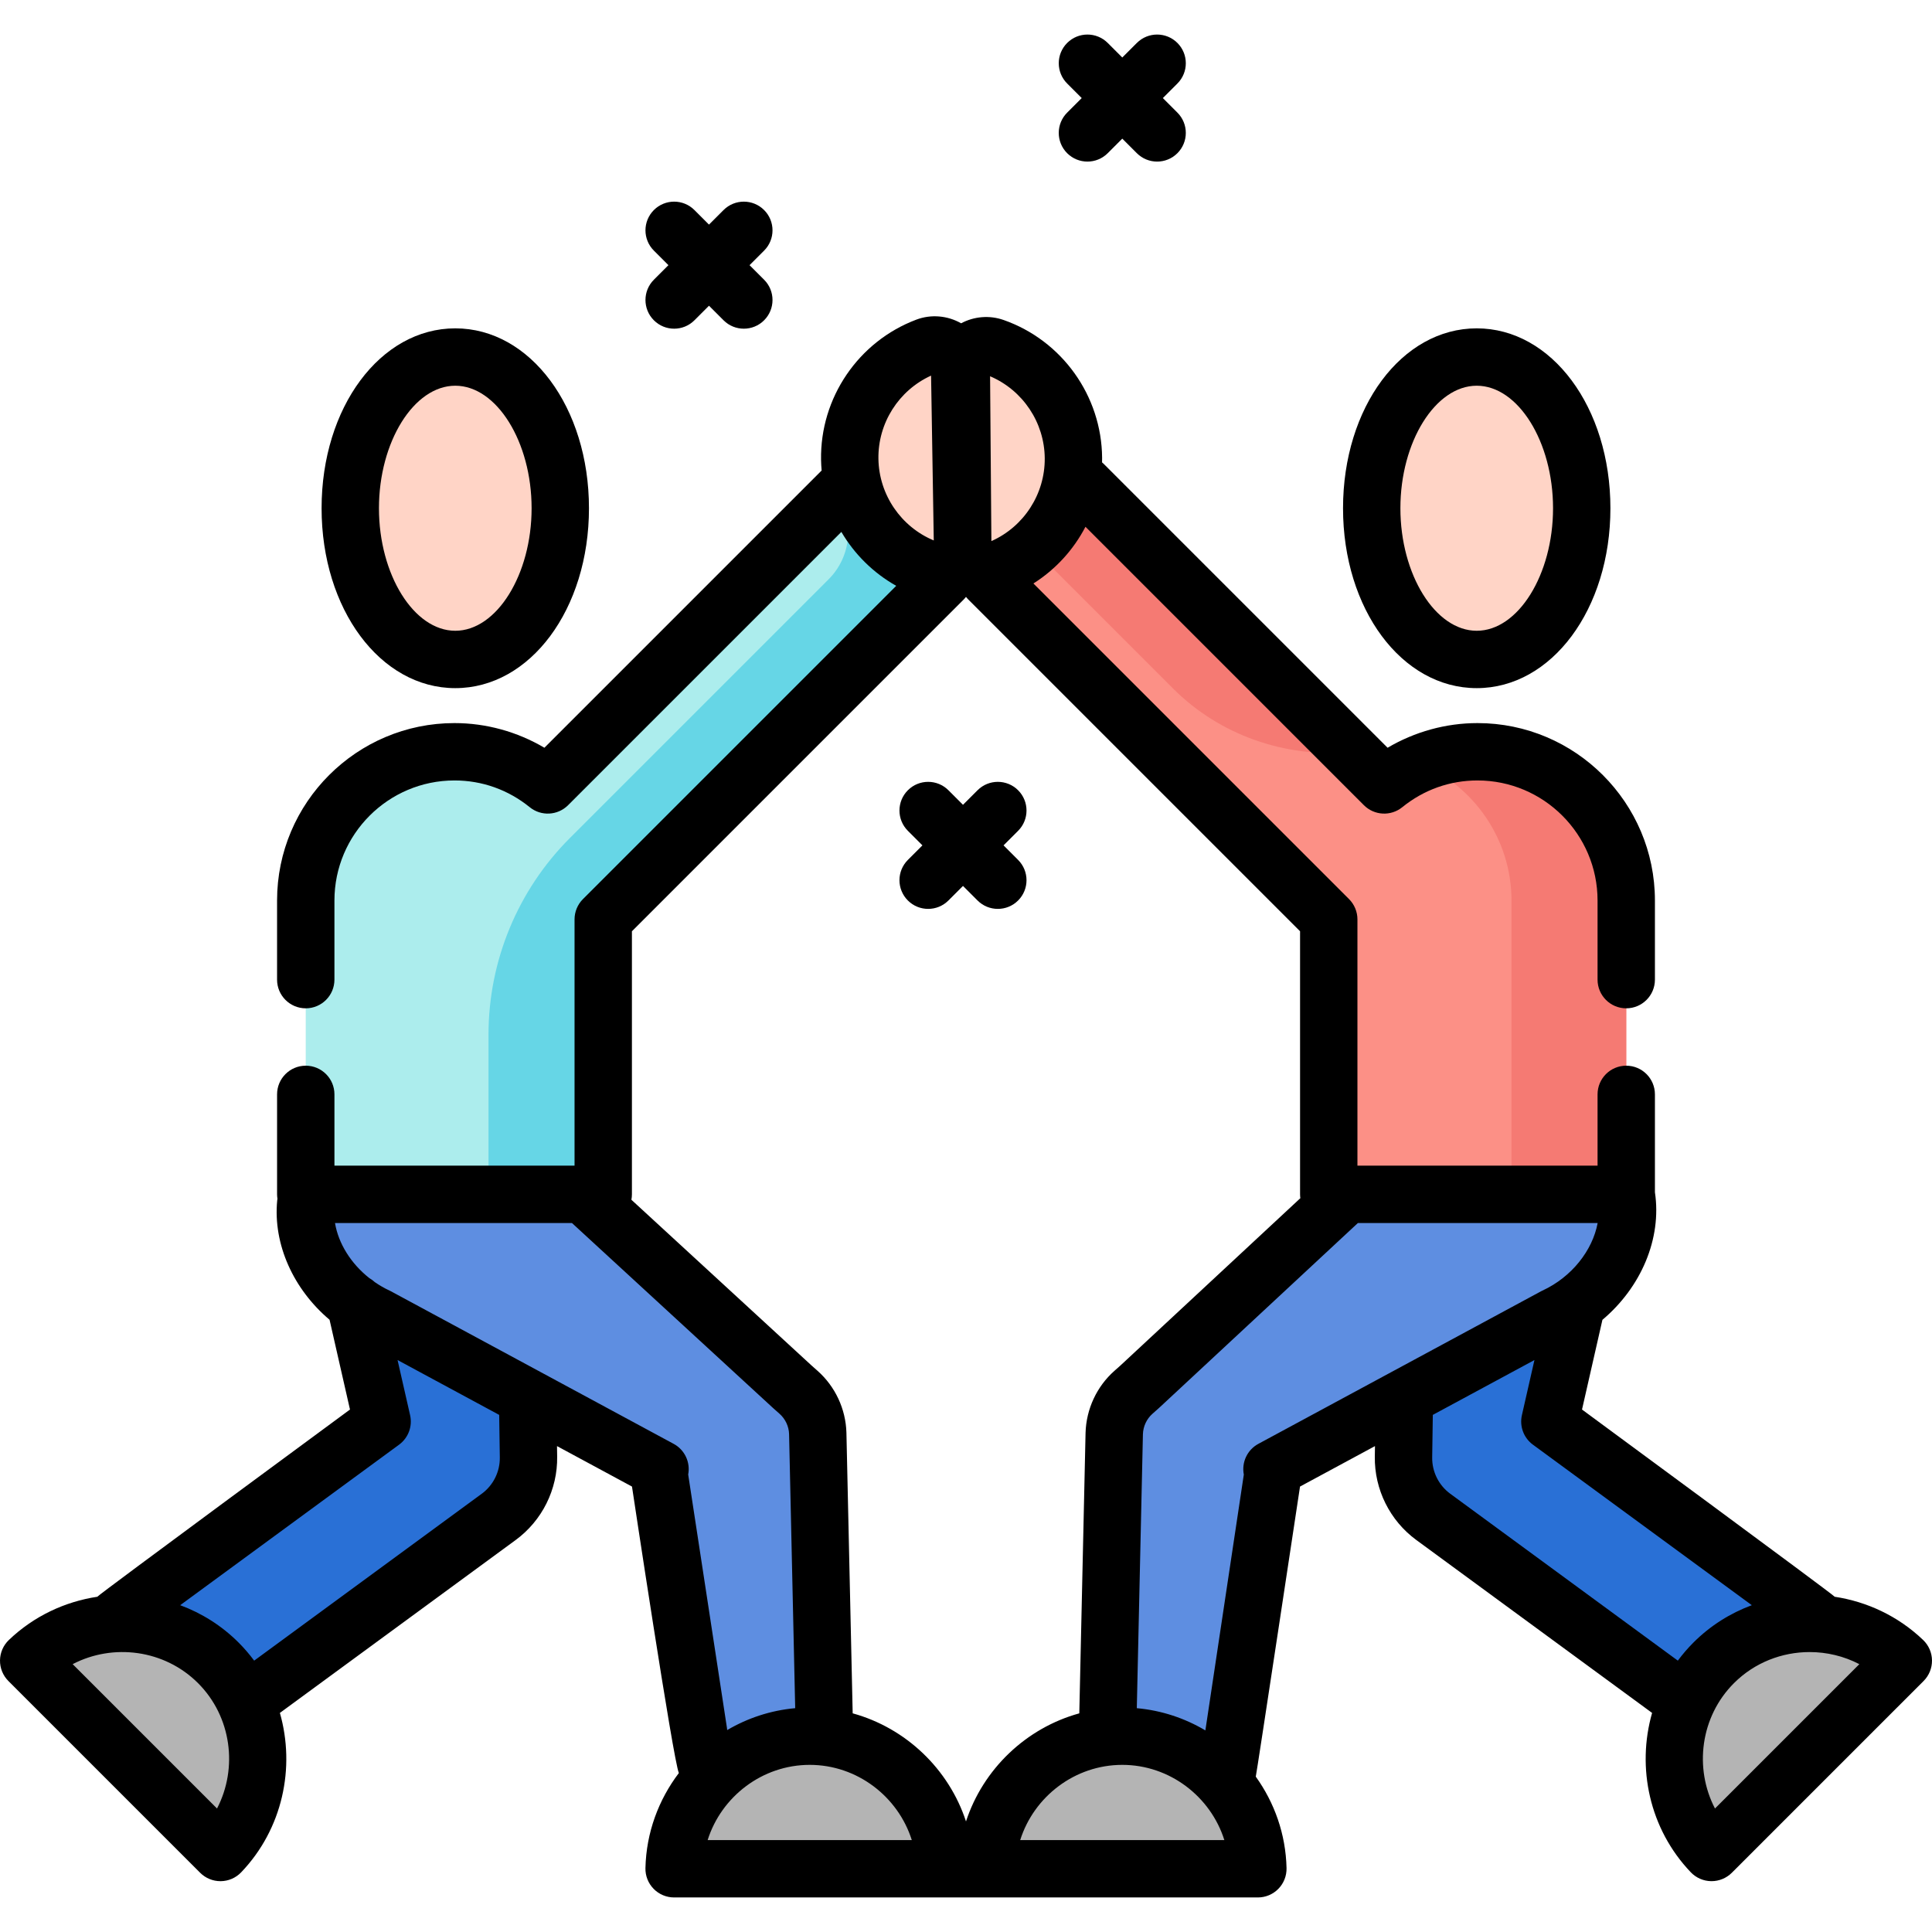 <?xml version="1.0" encoding="iso-8859-1"?>
<!-- Generator: Adobe Illustrator 21.0.0, SVG Export Plug-In . SVG Version: 6.00 Build 0)  -->
<svg version="1.1" id="Capa_1" xmlns="http://www.w3.org/2000/svg" xmlns:xlink="http://www.w3.org/1999/xlink" x="0px" y="0px"
	 viewBox="0 0 505.165 505.165" style="enable-background:new 0 0 505.165 505.165;" xml:space="preserve">
<g>
	<g>
		<path style="fill:#2970D6;" d="M462.287,456.239c5.866,0.001,11.653-2.698,15.389-7.792c6.226-8.491,4.391-20.422-4.098-26.649
			l-68.329-50.107l10.871-47.783c0.154-10.528-6.983-20.459-17.511-20.614c-10.503-0.17-30.626,9.526-30.782,20.054l-0.847,57.619
			c-0.092,6.171,2.81,12.004,7.787,15.654l76.26,55.924C454.425,455.038,458.374,456.239,462.287,456.239z"/>
	</g>
	<g>
		<path style="fill:#5E8EE1;" d="M373.806,295.352l-75.862,67.297l-1.584,1.405c-3.206,2.844-4.897,6.79-5.015,10.737l-1.743,78.126
			c-0.235,8.991,6.939,16.468,16.025,16.701c9.086,0.233,16.642-6.867,16.877-15.857c0.007-0.264,0.006-0.583,0-0.844l10.385-67.891
			l-0.301-0.898l73.879-39.872c14.981-6.927,21.452-24.56,14.452-39.385c-7-14.825-24.819-21.228-39.801-14.301
			C378.43,291.813,375.917,293.498,373.806,295.352z"/>
	</g>
	<g>
		<path style="fill:#FC9086;" d="M258.491,126.627L258.491,126.627c6.827-6.827,17.999-6.827,24.827,0l78.612,78.612
			c6.684-5.412,15.176-8.669,24.396-8.669c21.391,0,38.892,17.501,38.892,38.892v76.827h-77.784v-71.893l-88.942-88.942
			C251.664,144.627,251.664,133.454,258.491,126.627z"/>
	</g>
	<g>
		<g>
			<path style="fill:#F57A73;" d="M353.138,196.708c0.081-0.007,0.161-0.013,0.242-0.019l-69.68-69.68
				c-5.391-5.391-13.637-7.022-20.502-3.708c-3.118,1.505-5.399,3.691-7.016,6.19l50.538,50.538
				C318.929,192.238,335.931,198.124,353.138,196.708z"/>
		</g>
		<g>
			<path style="fill:#F57A73;" d="M386.325,196.57c-5.307,0-10.371,1.084-14.99,3.033c13.994,5.903,23.882,19.782,23.882,35.859
				v76.827h30v-76.827C425.217,214.072,407.716,196.57,386.325,196.57z"/>
		</g>
	</g>
	<g>
		<path style="fill:#2970D6;" d="M42.878,456.239c-5.866,0.001-11.653-2.698-15.389-7.792c-6.226-8.491-4.391-20.422,4.098-26.649
			l68.329-50.107l-10.871-47.783c-0.154-10.528,6.983-20.459,17.511-20.614c10.503-0.17,30.626,9.526,30.782,20.054l0.847,57.619
			c0.092,6.171-2.81,12.004-7.787,15.654l-76.26,55.924C50.74,455.038,46.79,456.239,42.878,456.239z"/>
	</g>
	<g>
		<path style="fill:#5E8EE1;" d="M131.359,295.352l75.862,67.297l1.584,1.405c3.206,2.844,4.897,6.79,5.015,10.737l1.743,78.126
			c0.235,8.991-6.939,16.468-16.025,16.701s-16.642-6.867-16.877-15.857c-0.007-0.264-0.006-0.583,0-0.844l-10.385-67.891
			l0.301-0.898l-73.879-39.872c-14.981-6.927-21.452-24.56-14.452-39.385c7-14.825,24.819-21.228,39.801-14.301
			C126.735,291.813,129.248,293.498,131.359,295.352z"/>
	</g>
	<g>
		<path style="fill:#B4B4B4;" d="M247.175,488.632c-0.43-19.218-16.133-34.668-35.454-34.668c-19.322,0-35.024,15.45-35.454,34.668
			H247.175z"/>
	</g>
	<g>
		<path style="fill:#B4B4B4;" d="M57.64,484.375c13.285-13.894,13.107-35.922-0.556-49.584
			C43.422,421.128,21.394,420.95,7.5,434.235L57.64,484.375z"/>
	</g>
	<g>
		<path style="fill:#ACEDED;" d="M246.673,126.627L246.673,126.627c-6.827-6.827-17.999-6.827-24.827,0l-78.612,78.612
			c-6.684-5.412-15.176-8.669-24.396-8.669c-21.391,0-38.892,17.501-38.892,38.892v76.827h77.784v-71.893l88.942-88.942
			C253.501,144.627,253.501,133.454,246.673,126.627z"/>
	</g>
	<g>
		<g>
			<path style="fill:#66D6E6;" d="M246.84,126.796c-6.827-7.012-18.408-6.753-25.328,0.167l-2.529,2.529
				c4.397,6.795,3.631,16.022-2.309,21.963l-67.659,67.659c-13.627,13.627-21.283,32.11-21.283,51.382v41.794h30v-71.893
				l88.942-88.942C253.445,144.682,253.5,133.637,246.84,126.796z"/>
		</g>
	</g>
	<g>
		<path style="fill:#B4B4B4;" d="M257.99,488.632c0.43-19.218,16.133-34.668,35.454-34.668c19.322,0,35.024,15.45,35.454,34.668
			H257.99z"/>
	</g>
	<g>
		<path style="fill:#B4B4B4;" d="M447.524,484.375c-13.285-13.894-13.107-35.922,0.556-49.584
			c13.663-13.663,35.691-13.841,49.584-0.556L447.524,484.375z"/>
	</g>
	<g>
		<ellipse style="fill:#FFD4C6;" cx="119.043" cy="132.892" rx="27.456" ry="39.537"/>
	</g>
	<g>
		<ellipse style="fill:#FFD4C6;" cx="386.122" cy="132.892" rx="27.456" ry="39.537"/>
	</g>
	<g>
		<path style="fill:#FFD4C6;" d="M250.927,96.626c-0.073-4.45-4.521-7.598-8.686-6.028c-11.901,4.486-20.277,16.069-20.058,29.517
			c0.219,13.447,8.969,24.751,21.01,28.846c4.213,1.433,8.557-1.858,8.484-6.308L250.927,96.626z"/>
	</g>
	<g>
		<path style="fill:#FFD4C6;" d="M251.368,96.976c-0.035-4.45,4.336-7.705,8.537-6.236c12.006,4.197,20.66,15.574,20.766,29.022
			c0.106,13.448-8.368,24.96-20.306,29.346c-4.177,1.535-8.599-1.651-8.634-6.101L251.368,96.976z"/>
	</g>
	<g>
		<path d="M119.043,179.929c19.602,0,34.956-20.661,34.956-47.037c0-26.375-15.354-47.037-34.956-47.037
			s-34.957,20.661-34.957,47.037C84.086,159.268,99.441,179.929,119.043,179.929z M119.043,100.855
			c10.817,0,19.956,14.671,19.956,32.037s-9.139,32.037-19.956,32.037s-19.957-14.671-19.957-32.037
			S108.226,100.855,119.043,100.855z"/>
		<path d="M386.122,179.929c19.602,0,34.956-20.661,34.956-47.037c0-26.375-15.354-47.037-34.956-47.037
			s-34.956,20.661-34.956,47.037C351.166,159.268,366.52,179.929,386.122,179.929z M386.122,100.855
			c10.817,0,19.956,14.671,19.956,32.037s-9.139,32.037-19.956,32.037s-19.956-14.671-19.956-32.037
			S375.305,100.855,386.122,100.855z"/>
		<path d="M502.849,428.814c-6.559-6.271-14.685-10.027-23.126-11.307c-0.459-0.658-66.069-48.952-66.069-48.952l5.336-23.456
			c10.068-8.463,15.559-21.179,13.728-33.36v-25.59c0-4.142-3.357-7.5-7.5-7.5s-7.5,3.358-7.5,7.5v18.638h-62.784v-64.393
			c0-1.989-0.79-3.897-2.196-5.303l-82.528-82.528c5.809-3.673,10.488-8.82,13.613-14.827l72.804,72.804
			c2.714,2.713,7.038,2.942,10.023,0.526c5.653-4.578,12.458-6.998,19.676-6.998c17.31,0,31.393,14.083,31.393,31.392v20.688
			c0,4.142,3.357,7.5,7.5,7.5s7.5-3.358,7.5-7.5v-20.688c0-25.581-20.812-46.392-46.393-46.392c-8.266,0-16.408,2.258-23.509,6.448
			l-74.194-74.195c-0.149-0.149-0.306-0.286-0.464-0.42c0.009-0.399,0.017-0.799,0.014-1.201
			c-0.129-16.21-10.493-30.695-25.791-36.042c-3.663-1.28-7.681-0.936-11.074,0.874c-3.566-2.026-7.859-2.405-11.711-0.954
			c-15.165,5.717-25.175,20.448-24.911,36.657c0.015,0.938,0.069,1.87,0.151,2.794l-72.488,72.487
			c-7.101-4.19-15.243-6.448-23.509-6.448c-25.581,0-46.392,20.812-46.392,46.392v20.688c0,4.142,3.358,7.5,7.5,7.5
			s7.5-3.358,7.5-7.5v-20.688c0-17.31,14.083-31.392,31.392-31.392c7.218,0,14.022,2.42,19.676,6.998
			c2.984,2.416,7.308,2.188,10.022-0.526l71.457-71.457c3.423,5.824,8.35,10.723,14.345,14.095l-81.913,81.913
			c-1.407,1.406-2.197,3.314-2.197,5.303v64.393H87.447V286.15c0-4.142-3.358-7.5-7.5-7.5s-7.5,3.358-7.5,7.5v26.138
			c0,0.395,0.04,0.78,0.098,1.158c-0.022,0.144-0.05,0.285-0.064,0.432c-1.111,11.527,4.278,23.254,13.69,31.205l5.34,23.472
			c0,0-65.609,48.294-66.068,48.952c-8.442,1.279-16.568,5.036-23.126,11.307c-1.459,1.395-2.294,3.319-2.316,5.337
			s0.769,3.96,2.196,5.387l50.14,50.141c1.407,1.407,3.315,2.197,5.303,2.197c0.028,0,0.056,0,0.084,0
			c2.018-0.022,3.942-0.857,5.336-2.316c10.862-11.359,14.206-27.413,10.125-41.679l61.649-45.209
			c6.922-5.076,10.979-13.231,10.851-21.813l-0.04-2.743l19.605,10.581c0,0,10.812,71.902,12.257,74.898
			c-5.294,6.967-8.531,15.568-8.74,24.869c-0.045,2.018,0.725,3.969,2.136,5.412s3.344,2.256,5.362,2.256h152.634
			c2.019,0,3.951-0.813,5.362-2.256c1.411-1.443,2.181-3.394,2.136-5.412c-0.199-8.884-3.165-17.126-8.043-23.92
			c0.181-0.483,11.568-75.851,11.568-75.851l19.598-10.577l-0.04,2.742c-0.128,8.582,3.929,16.737,10.851,21.813l61.65,45.209
			c-4.081,14.266-0.737,30.319,10.124,41.678c1.395,1.459,3.318,2.294,5.337,2.316c0.028,0,0.056,0,0.084,0
			c1.988,0,3.896-0.79,5.304-2.197l50.141-50.141c1.427-1.427,2.219-3.369,2.196-5.387
			C505.142,432.133,504.307,430.209,502.849,428.814z M273.172,119.822c0.074,9.375-5.474,17.892-13.952,21.663l-0.34-43.104
			C267.417,102.017,273.098,110.446,273.172,119.822z M243.452,98.213l0.703,43.099c-8.567-3.565-14.319-11.946-14.472-21.319
			C229.53,110.618,235.005,102.054,243.452,98.213z M56.746,472.875L19,435.129c10.559-5.497,24-3.813,32.781,4.965
			C60.561,448.874,62.244,462.317,56.746,472.875z M130.687,381.08c0.056,3.736-1.71,7.285-4.723,9.495l-59.505,43.637
			c-1.225-1.651-2.579-3.232-4.071-4.724c-4.449-4.449-9.681-7.702-15.273-9.774l57.238-41.973c2.41-1.768,3.541-4.798,2.878-7.712
			l-3.279-14.415l26.573,14.342L130.687,381.08z M102.26,337.656c-0.136-0.073-0.274-0.143-0.415-0.208
			c-1.353-0.625-2.628-1.372-3.833-2.198c-0.431-0.406-0.912-0.752-1.424-1.045c-4.803-3.783-8.1-9.044-8.994-14.417h61.96
			l52.589,48.38c0.033,0.031,0.066,0.061,0.1,0.091l1.584,1.405c1.525,1.353,2.435,3.303,2.494,5.294l1.6,71.684
			c-6.418,0.576-12.457,2.592-17.783,5.726c-0.014-0.196-0.034-0.392-0.064-0.586l-10.132-66.238
			c0.614-3.176-0.889-6.444-3.803-8.017L102.26,337.656z M185.03,481.132c3.578-11.353,14.273-19.668,26.69-19.668
			s23.112,8.315,26.69,19.668H185.03z M252.582,476.251c-4.476-13.689-15.706-24.428-29.628-28.26l-1.639-73.422
			c-0.183-6.162-2.929-12.04-7.534-16.125l-1.533-1.36l-47.156-43.381c0.087-0.458,0.137-0.93,0.137-1.414v-68.786l86.746-86.746
			c0.22-0.22,0.418-0.454,0.605-0.693c0.187,0.239,0.385,0.473,0.605,0.693l86.746,86.746v68.786c0,0.341,0.031,0.675,0.075,1.004
			l-47.107,43.805l-1.518,1.346c-4.604,4.084-7.352,9.961-7.537,16.181l-1.637,73.367
			C268.288,451.823,257.059,462.562,252.582,476.251z M266.755,481.132c3.577-11.353,14.273-19.668,26.689-19.668
			s23.112,8.315,26.69,19.668H266.755z M329.025,377.528c-2.917,1.574-4.42,4.849-3.801,8.029l-10.052,66.896
			c-5.362-3.183-11.454-5.228-17.929-5.81l1.598-71.627c0.061-2.048,0.971-3.999,2.496-5.352l1.584-1.405
			c0.044-0.039,0.087-0.078,0.13-0.118l51.998-48.353h62.692c-1.333,7.166-6.781,14.126-14.423,17.66
			c-0.141,0.065-0.278,0.134-0.415,0.208l-39.218,21.166c-0.013,0.007-0.026,0.014-0.04,0.021L329.025,377.528z M379.201,390.575
			c-3.014-2.21-4.779-5.759-4.724-9.496l0.164-11.124l26.573-14.341l-3.279,14.415c-0.663,2.914,0.468,5.944,2.878,7.712
			l57.238,41.973c-5.592,2.072-10.825,5.325-15.274,9.774c-1.491,1.492-2.846,3.073-4.071,4.724L379.201,390.575z M448.419,472.875
			c-5.498-10.558-3.815-24,4.964-32.78c5.412-5.411,12.594-8.126,19.781-8.126c4.474,0,8.949,1.052,13,3.162L448.419,472.875z"/>
		<path d="M170.971,83.746c1.464,1.465,3.384,2.197,5.303,2.197s3.839-0.732,5.303-2.197l3.806-3.806l3.806,3.806
			c1.464,1.465,3.384,2.197,5.303,2.197s3.839-0.732,5.303-2.197c2.929-2.929,2.929-7.678,0-10.606l-3.806-3.806l3.806-3.806
			c2.929-2.929,2.929-7.677,0-10.606c-2.928-2.929-7.677-2.929-10.606,0l-3.806,3.806l-3.806-3.806
			c-2.929-2.93-7.678-2.929-10.606,0c-2.929,2.929-2.929,7.678,0,10.606l3.806,3.806l-3.806,3.806
			C168.041,76.068,168.041,80.817,170.971,83.746z"/>
		<path d="M279.031,40.055c1.465,1.464,3.385,2.197,5.304,2.197s3.839-0.732,5.304-2.197l3.806-3.806l3.806,3.806
			c1.465,1.464,3.385,2.197,5.304,2.197s3.839-0.732,5.304-2.197c2.929-2.929,2.929-7.678,0-10.606l-3.806-3.806l3.806-3.806
			c2.929-2.929,2.929-7.678,0-10.606c-2.93-2.929-7.678-2.929-10.607,0l-3.806,3.806l-3.806-3.806c-2.93-2.929-7.678-2.929-10.607,0
			c-2.929,2.929-2.929,7.678,0,10.606l3.806,3.806l-3.806,3.806C276.103,32.378,276.103,37.127,279.031,40.055z"/>
		<path d="M262.401,221.041l3.806-3.806c2.929-2.929,2.929-7.678,0-10.606c-2.93-2.929-7.678-2.929-10.607,0l-3.806,3.806
			l-3.806-3.806c-2.929-2.929-7.678-2.929-10.606,0c-2.929,2.929-2.929,7.678,0,10.606l3.806,3.806l-3.806,3.806
			c-2.929,2.929-2.929,7.678,0,10.606c1.464,1.464,3.384,2.197,5.303,2.197s3.839-0.732,5.303-2.197l3.806-3.806l3.806,3.806
			c1.465,1.464,3.385,2.197,5.304,2.197s3.839-0.732,5.304-2.197c2.929-2.929,2.929-7.678,0-10.606L262.401,221.041z"/>
	</g>
</g>
<g>
</g>
<g>
</g>
<g>
</g>
<g>
</g>
<g>
</g>
<g>
</g>
<g>
</g>
<g>
</g>
<g>
</g>
<g>
</g>
<g>
</g>
<g>
</g>
<g>
</g>
<g>
</g>
<g>
</g>
</svg>
